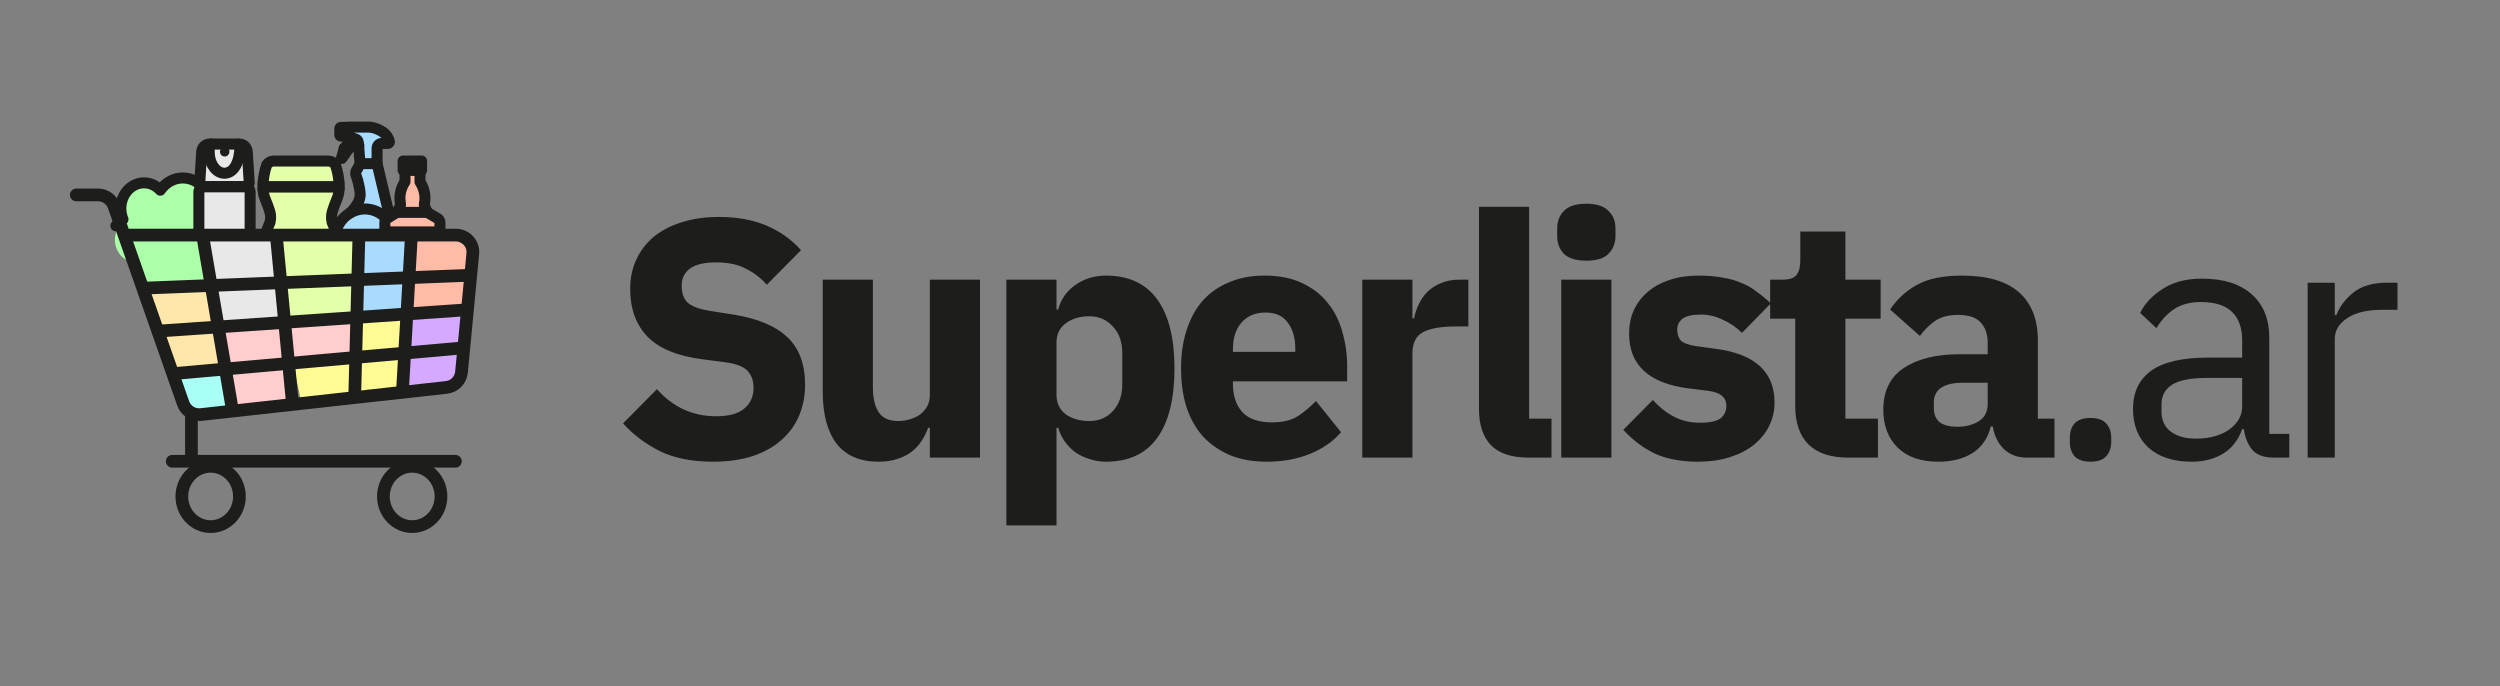 <svg width="295" height="81" viewBox="0 0 295 81" fill="none" xmlns="http://www.w3.org/2000/svg">
<rect x="0" y="0" width="295" height="81" fill="#808080" stroke="none"/>
<g clip-path="url(#clip0)">
<path d="M84.12 54.48C81.667 54.48 79.587 54.067 77.88 53.24C76.173 52.387 74.72 51.293 73.52 49.96L77.52 45.92C79.413 48.053 81.747 49.12 84.52 49.12C86.013 49.12 87.12 48.813 87.84 48.2C88.56 47.587 88.92 46.773 88.92 45.76C88.92 44.987 88.707 44.347 88.28 43.84C87.853 43.307 86.987 42.947 85.68 42.76L82.92 42.4C79.96 42.027 77.787 41.133 76.4 39.72C75.04 38.307 74.36 36.427 74.36 34.08C74.36 32.827 74.6 31.68 75.08 30.64C75.56 29.6 76.24 28.707 77.12 27.96C78.027 27.213 79.12 26.64 80.4 26.24C81.707 25.813 83.187 25.6 84.84 25.6C86.947 25.6 88.8 25.933 90.4 26.6C92 27.267 93.373 28.24 94.52 29.52L90.48 33.6C89.813 32.827 89 32.2 88.04 31.72C87.107 31.213 85.92 30.96 84.48 30.96C83.12 30.96 82.107 31.2 81.44 31.68C80.773 32.16 80.44 32.827 80.44 33.68C80.44 34.64 80.693 35.333 81.2 35.76C81.733 36.187 82.587 36.493 83.76 36.68L86.52 37.12C89.4 37.573 91.533 38.467 92.92 39.8C94.307 41.107 95 42.973 95 45.4C95 46.733 94.76 47.96 94.28 49.08C93.8 50.2 93.093 51.16 92.16 51.96C91.253 52.76 90.12 53.387 88.76 53.84C87.4 54.267 85.853 54.48 84.12 54.48ZM109.721 50.48H109.521C109.334 51.013 109.081 51.52 108.761 52C108.468 52.48 108.081 52.907 107.601 53.28C107.121 53.653 106.548 53.947 105.881 54.16C105.241 54.373 104.494 54.48 103.641 54.48C101.481 54.48 99.841 53.773 98.721 52.36C97.628 50.92 97.081 48.867 97.081 46.2V33H103.001V45.68C103.001 46.96 103.228 47.947 103.681 48.64C104.134 49.333 104.908 49.68 106.001 49.68C106.454 49.68 106.908 49.613 107.361 49.48C107.814 49.347 108.214 49.16 108.561 48.92C108.908 48.653 109.188 48.333 109.401 47.96C109.614 47.587 109.721 47.147 109.721 46.64V33H115.641V54H109.721V50.48ZM118.749 33H124.669V36.52H124.869C125.162 35.347 125.829 34.387 126.869 33.64C127.936 32.893 129.149 32.52 130.509 32.52C133.176 32.52 135.189 33.453 136.549 35.32C137.909 37.187 138.589 39.907 138.589 43.48C138.589 47.053 137.909 49.787 136.549 51.68C135.189 53.547 133.176 54.48 130.509 54.48C129.816 54.48 129.162 54.373 128.549 54.16C127.936 53.973 127.376 53.707 126.869 53.36C126.389 52.987 125.976 52.56 125.629 52.08C125.282 51.573 125.029 51.04 124.869 50.48H124.669V62H118.749V33ZM128.549 49.68C129.669 49.68 130.589 49.293 131.309 48.52C132.056 47.72 132.429 46.653 132.429 45.32V41.68C132.429 40.347 132.056 39.293 131.309 38.52C130.589 37.72 129.669 37.32 128.549 37.32C127.429 37.32 126.496 37.6 125.749 38.16C125.029 38.693 124.669 39.44 124.669 40.4V46.6C124.669 47.56 125.029 48.32 125.749 48.88C126.496 49.413 127.429 49.68 128.549 49.68ZM149.445 54.48C147.845 54.48 146.418 54.227 145.165 53.72C143.912 53.187 142.845 52.453 141.965 51.52C141.112 50.56 140.458 49.4 140.005 48.04C139.578 46.68 139.365 45.16 139.365 43.48C139.365 41.827 139.578 40.333 140.005 39C140.432 37.64 141.058 36.48 141.885 35.52C142.738 34.56 143.778 33.827 145.005 33.32C146.232 32.787 147.632 32.52 149.205 32.52C150.938 32.52 152.418 32.813 153.645 33.4C154.898 33.987 155.912 34.773 156.685 35.76C157.485 36.747 158.058 37.893 158.405 39.2C158.778 40.48 158.965 41.827 158.965 43.24V45H145.485V45.32C145.485 46.707 145.858 47.813 146.605 48.64C147.352 49.44 148.525 49.84 150.125 49.84C151.352 49.84 152.352 49.6 153.125 49.12C153.898 48.613 154.618 48.013 155.285 47.32L158.245 51C157.312 52.093 156.085 52.947 154.565 53.56C153.072 54.173 151.365 54.48 149.445 54.48ZM149.325 36.88C148.125 36.88 147.178 37.28 146.485 38.08C145.818 38.853 145.485 39.893 145.485 41.2V41.52H152.845V41.16C152.845 39.88 152.552 38.853 151.965 38.08C151.405 37.28 150.525 36.88 149.325 36.88ZM160.746 54V33H166.666V37.56H166.866C166.973 36.973 167.159 36.413 167.426 35.88C167.693 35.32 168.039 34.827 168.466 34.4C168.919 33.973 169.453 33.64 170.066 33.4C170.679 33.133 171.399 33 172.226 33H173.266V38.52H171.786C170.053 38.52 168.759 38.747 167.906 39.2C167.079 39.653 166.666 40.493 166.666 41.72V54H160.746ZM180.398 54C178.371 54 176.878 53.507 175.918 52.52C174.984 51.533 174.518 50.107 174.518 48.24V24.4H180.438V49.4H183.078V54H180.398ZM187.187 30.76C185.987 30.76 185.107 30.493 184.547 29.96C184.014 29.4 183.747 28.693 183.747 27.84V26.96C183.747 26.107 184.014 25.413 184.547 24.88C185.107 24.32 185.987 24.04 187.187 24.04C188.387 24.04 189.254 24.32 189.787 24.88C190.347 25.413 190.627 26.107 190.627 26.96V27.84C190.627 28.693 190.347 29.4 189.787 29.96C189.254 30.493 188.387 30.76 187.187 30.76ZM184.227 33H190.147V54H184.227V33ZM200.392 54.48C198.366 54.48 196.659 54.16 195.272 53.52C193.886 52.853 192.646 51.92 191.552 50.72L195.032 47.2C195.779 48.027 196.606 48.68 197.512 49.16C198.419 49.64 199.446 49.88 200.592 49.88C201.766 49.88 202.579 49.707 203.032 49.36C203.486 48.987 203.712 48.493 203.712 47.88C203.712 46.893 203.006 46.307 201.592 46.12L199.312 45.84C194.592 45.253 192.232 43.093 192.232 39.36C192.232 38.347 192.419 37.427 192.792 36.6C193.192 35.747 193.739 35.027 194.432 34.44C195.152 33.827 196.006 33.36 196.992 33.04C198.006 32.693 199.139 32.52 200.392 32.52C201.486 32.52 202.446 32.6 203.272 32.76C204.126 32.893 204.872 33.107 205.512 33.4C206.179 33.667 206.779 34.013 207.312 34.44C207.872 34.84 208.419 35.293 208.952 35.8L205.552 39.28C204.886 38.613 204.126 38.093 203.272 37.72C202.446 37.32 201.592 37.12 200.712 37.12C199.699 37.12 198.979 37.28 198.552 37.6C198.126 37.92 197.912 38.347 197.912 38.88C197.912 39.44 198.059 39.88 198.352 40.2C198.672 40.493 199.259 40.707 200.112 40.84L202.472 41.16C207.086 41.773 209.392 43.88 209.392 47.48C209.392 48.493 209.179 49.427 208.752 50.28C208.326 51.133 207.712 51.88 206.912 52.52C206.139 53.133 205.192 53.613 204.072 53.96C202.979 54.307 201.752 54.48 200.392 54.48ZM218.076 54C216.023 54 214.463 53.48 213.396 52.44C212.356 51.4 211.836 49.88 211.836 47.88V37.6H208.876V33H210.356C211.156 33 211.703 32.813 211.996 32.44C212.29 32.04 212.436 31.48 212.436 30.76V27.32H217.756V33H221.916V37.6H217.756V49.4H221.596V54H218.076ZM239.149 54C238.082 54 237.189 53.667 236.469 53C235.775 52.333 235.335 51.44 235.149 50.32H234.909C234.589 51.68 233.882 52.72 232.789 53.44C231.695 54.133 230.349 54.48 228.749 54.48C226.642 54.48 225.029 53.92 223.909 52.8C222.789 51.68 222.229 50.2 222.229 48.36C222.229 46.147 223.029 44.507 224.629 43.44C226.255 42.347 228.455 41.8 231.229 41.8H234.549V40.48C234.549 39.467 234.282 38.667 233.749 38.08C233.215 37.467 232.322 37.16 231.069 37.16C229.895 37.16 228.962 37.413 228.269 37.92C227.575 38.427 227.002 39 226.549 39.64L223.029 36.52C223.882 35.267 224.949 34.293 226.229 33.6C227.535 32.88 229.295 32.52 231.509 32.52C234.495 32.52 236.735 33.173 238.229 34.48C239.722 35.787 240.469 37.693 240.469 40.2V49.4H242.429V54H239.149ZM230.949 50.36C231.935 50.36 232.775 50.147 233.469 49.72C234.189 49.293 234.549 48.6 234.549 47.64V45.16H231.669C229.349 45.16 228.189 45.947 228.189 47.52V48.12C228.189 48.893 228.429 49.467 228.909 49.84C229.389 50.187 230.069 50.36 230.949 50.36ZM246.682 54.48C245.829 54.48 245.202 54.267 244.802 53.84C244.429 53.413 244.242 52.853 244.242 52.16V51.64C244.242 50.947 244.429 50.387 244.802 49.96C245.202 49.533 245.829 49.32 246.682 49.32C247.536 49.32 248.149 49.533 248.522 49.96C248.922 50.387 249.122 50.947 249.122 51.64V52.16C249.122 52.853 248.922 53.413 248.522 53.84C248.149 54.267 247.536 54.48 246.682 54.48ZM268.336 54C267.136 54 266.269 53.68 265.736 53.04C265.229 52.4 264.909 51.6 264.776 50.64H264.576C264.123 51.92 263.376 52.88 262.336 53.52C261.296 54.16 260.056 54.48 258.616 54.48C256.429 54.48 254.723 53.92 253.496 52.8C252.296 51.68 251.696 50.16 251.696 48.24C251.696 46.293 252.403 44.8 253.816 43.76C255.256 42.72 257.483 42.2 260.496 42.2H264.576V40.16C264.576 38.693 264.176 37.573 263.376 36.8C262.576 36.027 261.349 35.64 259.696 35.64C258.443 35.64 257.389 35.92 256.536 36.48C255.709 37.04 255.016 37.787 254.456 38.72L252.536 36.92C253.096 35.8 253.989 34.853 255.216 34.08C256.443 33.28 257.989 32.88 259.856 32.88C262.363 32.88 264.309 33.493 265.696 34.72C267.083 35.947 267.776 37.653 267.776 39.84V51.2H270.136V54H268.336ZM259.136 51.76C259.936 51.76 260.669 51.667 261.336 51.48C262.003 51.293 262.576 51.027 263.056 50.68C263.536 50.333 263.909 49.933 264.176 49.48C264.443 49.027 264.576 48.533 264.576 48V44.6H260.336C258.496 44.6 257.149 44.867 256.296 45.4C255.469 45.933 255.056 46.707 255.056 47.72V48.56C255.056 49.573 255.416 50.36 256.136 50.92C256.883 51.48 257.883 51.76 259.136 51.76ZM272.303 54V33.36H275.503V37.16H275.703C276.076 36.173 276.743 35.293 277.703 34.52C278.663 33.747 279.983 33.36 281.663 33.36H282.903V36.56H281.023C279.29 36.56 277.93 36.893 276.943 37.56C275.983 38.2 275.503 39.013 275.503 40V54H272.303Z" fill="#1D1D1B"/>
<path d="M40.18 30.819C39.949 29.243 39.511 27.701 38.879 26.229C38.813 25.918 38.799 25.599 38.838 25.283C38.854 25.154 38.885 24.983 39.097 24.395C39.423 23.488 39.561 23.305 39.651 22.82C39.699 22.561 39.718 22.297 39.709 22.033H39.451C39.535 22 39.619 21.961 39.703 21.935C39.697 21.074 39.544 20.22 39.251 19.405C39.161 19.289 39.045 19.192 38.912 19.122C38.779 19.052 38.632 19.01 38.48 19H31.958C31.813 19.011 31.672 19.049 31.544 19.113C31.402 19.184 31.278 19.284 31.182 19.407C31.031 19.827 30.916 20.259 30.84 20.697C30.769 21.107 30.732 21.521 30.729 21.937C30.813 21.962 30.897 22.004 30.981 22.035H30.724C30.713 22.298 30.733 22.562 30.781 22.822C30.871 23.306 31.01 23.489 31.336 24.397C31.548 24.985 31.578 25.155 31.594 25.285C31.633 25.6 31.619 25.919 31.552 26.231C30.921 27.703 30.483 29.245 30.251 30.821C30.042 32.301 30.008 33.8 30.15 35.288C30.247 36.339 30.43 37.38 30.698 38.403C30.742 38.574 30.846 38.725 30.991 38.834C31.136 38.942 31.314 39 31.498 39H38.931C39.115 39 39.294 38.941 39.438 38.833C39.583 38.725 39.686 38.574 39.731 38.403C39.998 37.38 40.182 36.339 40.28 35.288C40.423 33.8 40.389 32.301 40.18 30.819V30.819Z" fill="#E4FFA9"/>
<path d="M40.489 30.819C40.257 29.243 39.82 27.701 39.188 26.229C39.121 25.918 39.107 25.599 39.146 25.283C39.162 25.154 39.193 24.983 39.404 24.395C39.73 23.488 39.87 23.305 39.959 22.82C40.007 22.561 40.026 22.297 40.016 22.033H31.036C31.026 22.297 31.045 22.561 31.093 22.82C31.183 23.305 31.322 23.488 31.648 24.395C31.86 24.983 31.89 25.154 31.906 25.283C31.945 25.599 31.931 25.918 31.864 26.229C31.233 27.701 30.796 29.243 30.564 30.819C30.354 32.3 30.32 33.799 30.462 35.287C30.56 36.337 30.743 37.379 31.01 38.402C31.055 38.573 31.158 38.724 31.303 38.832C31.448 38.94 31.626 38.999 31.81 38.999H39.243C39.427 38.999 39.606 38.94 39.751 38.832C39.896 38.724 39.999 38.573 40.044 38.402C40.311 37.379 40.494 36.337 40.592 35.287C40.733 33.799 40.699 32.3 40.489 30.819V30.819Z" stroke="#1D1D1B" stroke-width="1.3" stroke-miterlimit="10"/>
<path d="M39.9 20.699C39.824 20.26 39.71 19.828 39.558 19.408C39.468 19.291 39.353 19.194 39.22 19.124C39.087 19.054 38.939 19.013 38.788 19.003H32.266C32.122 19.012 31.983 19.049 31.855 19.112C31.713 19.182 31.589 19.283 31.493 19.405C31.199 20.219 31.046 21.074 31.041 21.935C31.154 21.97 31.267 22.029 31.379 22.064C32.76 22.08 34.14 22.047 35.521 22.064H35.54C36.917 22.047 38.293 22.08 39.672 22.064C39.785 22.029 39.898 21.97 40.01 21.935C40.007 21.521 39.971 21.107 39.9 20.699V20.699Z" stroke="#1D1D1B" stroke-width="1.3" stroke-miterlimit="10"/>
<path d="M46.121 26.197C46.145 25.92 46.168 25.643 46.192 25.366L44.783 19.432V17.633C44.783 17.479 44.841 17.331 44.943 17.221C45.046 17.112 45.185 17.051 45.33 17.051H46.05C46.079 17.051 46.108 17.044 46.134 17.03C46.161 17.016 46.183 16.995 46.201 16.97C46.218 16.945 46.23 16.916 46.235 16.885C46.24 16.854 46.239 16.823 46.23 16.793C46.182 16.622 46.113 16.46 46.024 16.309C45.715 15.786 45.256 15.568 44.944 15.417C44.602 15.255 44.237 15.158 43.864 15.129H41.556C41.514 15.129 41.475 15.146 41.446 15.177C41.417 15.208 41.401 15.25 41.401 15.294V15.15L40.523 15.16C40.488 15.161 40.454 15.176 40.43 15.202C40.405 15.229 40.391 15.265 40.391 15.302V16.044C40.391 16.081 40.404 16.116 40.428 16.142C40.452 16.169 40.484 16.185 40.519 16.186L41.401 16.227V16.136C41.401 16.163 41.407 16.189 41.418 16.212C41.429 16.235 41.446 16.255 41.466 16.271L41.401 16.901C41.346 17.067 41.263 17.221 41.157 17.354C41.083 17.446 40.999 17.527 40.907 17.596C40.868 17.791 40.823 17.999 40.763 18.217C40.708 18.415 40.649 18.601 40.588 18.773C40.584 18.781 40.584 18.791 40.587 18.799C40.59 18.808 40.596 18.815 40.603 18.819C40.611 18.824 40.619 18.825 40.628 18.823C40.636 18.82 40.643 18.815 40.648 18.807C40.884 18.471 41.088 18.18 41.285 17.895C41.395 17.736 41.518 17.557 41.747 17.427C41.936 17.323 42.148 17.273 42.36 17.282H42.631C42.681 17.555 42.73 17.83 42.775 18.088V19.434H42.798C42.714 19.61 42.616 19.797 42.502 19.991C42.456 20.07 42.409 20.147 42.363 20.22C42.308 20.306 42.274 20.405 42.264 20.509C42.253 20.612 42.267 20.717 42.303 20.813C42.438 21.172 42.545 21.541 42.624 21.918C42.771 22.625 42.868 23.092 42.701 23.643C42.575 24.052 42.347 24.365 42.209 24.554C41.993 24.85 41.774 25.106 41.611 25.245C41.193 25.488 40.825 25.818 40.528 26.215C40.232 26.611 40.013 27.067 39.885 27.556C39.757 28.044 39.722 28.555 39.782 29.058C39.842 29.561 39.996 30.046 40.236 30.484C40.436 30.849 40.543 31.264 40.545 31.687V32.641C40.545 32.863 40.628 33.076 40.776 33.234C40.923 33.391 41.124 33.479 41.333 33.479H45.45C45.659 33.479 45.859 33.391 46.007 33.234C46.154 33.076 46.237 32.863 46.237 32.641V31.04C46.238 30.883 46.28 30.729 46.359 30.596V30.596C46.753 29.927 46.941 29.144 46.898 28.356C46.856 27.568 46.584 26.814 46.121 26.197V26.197Z" fill="#A9DBFF"/>
<path d="M44.894 25.203C43.2 24.112 40.973 24.708 39.961 26.516C39.636 27.099 39.462 27.763 39.459 28.44C39.455 29.118 39.621 29.784 39.94 30.37C40.141 30.736 40.248 31.151 40.25 31.575V32.529C40.25 32.752 40.334 32.965 40.481 33.123C40.63 33.28 40.83 33.369 41.039 33.369H45.166C45.375 33.369 45.576 33.28 45.724 33.123C45.872 32.965 45.955 32.752 45.955 32.529V30.927C45.956 30.77 45.998 30.616 46.077 30.482V30.482C46.329 30.054 46.498 29.577 46.575 29.078C46.651 28.58 46.634 28.07 46.524 27.579C46.414 27.088 46.213 26.625 45.933 26.217C45.653 25.809 45.3 25.464 44.894 25.203V25.203Z" stroke="#1D1D1B" stroke-width="1.3" stroke-miterlimit="10" stroke-linecap="round" stroke-linejoin="round"/>
<path d="M45.835 26.082C45.859 25.805 45.882 25.527 45.905 25.25L44.494 19.31H43.501H42.507C42.422 19.486 42.324 19.673 42.211 19.867C42.164 19.947 42.117 20.023 42.071 20.096C42.016 20.183 41.982 20.282 41.971 20.385C41.961 20.489 41.974 20.594 42.011 20.69C42.146 21.049 42.253 21.419 42.332 21.796C42.48 22.504 42.577 22.971 42.41 23.523C42.284 23.932 42.055 24.245 41.916 24.435C41.7 24.731 41.481 24.988 41.317 25.127" stroke="#1D1D1B" stroke-width="1.3" stroke-miterlimit="10" stroke-linecap="round" stroke-linejoin="round"/>
<path d="M44.495 19.151V17.509C44.495 17.354 44.552 17.206 44.655 17.097C44.758 16.988 44.897 16.926 45.042 16.926H45.764C45.794 16.926 45.822 16.919 45.849 16.905C45.875 16.891 45.898 16.871 45.916 16.845C45.933 16.82 45.945 16.791 45.95 16.76C45.955 16.729 45.954 16.698 45.945 16.668C45.897 16.497 45.828 16.335 45.739 16.184C45.429 15.66 44.969 15.441 44.657 15.291C44.314 15.128 43.948 15.03 43.574 15H41.261C41.22 15 41.18 15.017 41.151 15.048C41.122 15.079 41.106 15.121 41.106 15.165V16.007C41.106 16.043 41.117 16.078 41.137 16.106C41.157 16.135 41.185 16.156 41.218 16.166L41.971 16.399C42.045 16.422 42.112 16.466 42.164 16.527C42.216 16.587 42.252 16.662 42.266 16.743C42.338 17.147 42.416 18.762 42.484 19.151" stroke="#1D1D1B" stroke-width="1.3" stroke-miterlimit="10" stroke-linecap="round" stroke-linejoin="round"/>
<path d="M41.171 16.141L41.106 16.776C41.051 16.942 40.968 17.096 40.86 17.23C40.787 17.322 40.703 17.403 40.61 17.472C40.572 17.667 40.526 17.875 40.466 18.094C40.411 18.292 40.352 18.477 40.29 18.65C40.287 18.658 40.287 18.668 40.29 18.676C40.292 18.685 40.298 18.692 40.306 18.696C40.313 18.701 40.322 18.702 40.331 18.7C40.339 18.697 40.346 18.692 40.351 18.684C40.587 18.348 40.792 18.056 40.989 17.771C41.1 17.611 41.222 17.432 41.452 17.302C41.642 17.198 41.853 17.148 42.067 17.157H42.34" stroke="#1D1D1B" stroke-width="1.3" stroke-miterlimit="10" stroke-linecap="round" stroke-linejoin="round"/>
<path d="M41.106 16.098L40.222 16.057C40.188 16.055 40.155 16.039 40.131 16.013C40.108 15.986 40.094 15.951 40.094 15.915V15.172C40.094 15.135 40.108 15.099 40.133 15.072C40.158 15.046 40.191 15.031 40.226 15.03L41.106 15.02V16.098Z" stroke="#1D1D1B" stroke-width="1.3" stroke-miterlimit="10" stroke-linecap="round" stroke-linejoin="round"/>
<path d="M25.366 24.742C25.367 23.962 25.148 23.201 24.739 22.566C24.331 21.931 23.754 21.454 23.089 21.201C22.425 20.949 21.706 20.933 21.033 21.158C20.36 21.382 19.767 21.834 19.337 22.451C18.879 21.953 18.278 21.648 17.639 21.591C16.999 21.533 16.362 21.727 15.838 22.137C15.314 22.547 14.935 23.149 14.769 23.837C14.603 24.525 14.659 25.256 14.928 25.903C14.641 26.05 14.385 26.26 14.173 26.519C13.96 26.778 13.797 27.082 13.693 27.412C13.588 27.743 13.544 28.093 13.563 28.443C13.582 28.792 13.664 29.134 13.803 29.448C13.943 29.762 14.139 30.042 14.377 30.271C14.616 30.499 14.893 30.673 15.194 30.781C15.494 30.889 15.81 30.929 16.124 30.899C16.438 30.869 16.744 30.769 17.023 30.605C17.319 31.02 17.579 31.465 17.8 31.934C18.172 32.721 18.426 33.569 18.553 34.447C18.674 35.316 18.663 36.202 18.521 37.067H20.357C20.319 36.623 20.319 36.176 20.357 35.732C20.523 34.061 21.148 32.487 22.146 31.224C22.605 31.419 23.109 31.433 23.576 31.265C24.043 31.096 24.443 30.756 24.711 30.299C24.979 29.842 25.098 29.298 25.048 28.756C24.999 28.213 24.783 27.706 24.438 27.319C25.035 26.625 25.367 25.702 25.366 24.742V24.742ZM18.286 30.2C18.186 29.994 18.082 29.805 17.976 29.631L17.988 29.608C18.328 30.061 18.79 30.379 19.306 30.515C19.182 31.036 19.055 31.56 18.931 32.083C18.795 31.425 18.578 30.791 18.286 30.2V30.2ZM20.122 33.003L20.059 30.572C20.414 30.538 20.757 30.417 21.065 30.218C21.111 30.303 21.161 30.385 21.216 30.463L20.122 33.003Z" fill="#ABFFA9"/>
<path d="M13.675 26.644C13.898 26.321 14.185 26.06 14.514 25.881C14.244 25.238 14.187 24.509 14.352 23.823C14.518 23.137 14.895 22.537 15.419 22.128C15.943 21.719 16.58 21.527 17.219 21.584C17.857 21.642 18.458 21.947 18.914 22.445C19.344 21.83 19.936 21.38 20.607 21.157C21.279 20.934 21.997 20.949 22.661 21.201C23.324 21.452 23.9 21.927 24.308 22.559C24.715 23.192 24.934 23.949 24.934 24.726C24.937 25.681 24.607 26.6 24.013 27.292C24.228 27.53 24.394 27.816 24.501 28.131C24.608 28.446 24.654 28.783 24.634 29.119C24.615 29.455 24.532 29.783 24.389 30.08C24.247 30.378 24.049 30.638 23.809 30.844C23.569 31.05 23.291 31.198 22.996 31.276C22.7 31.355 22.393 31.363 22.095 31.3C21.796 31.237 21.513 31.104 21.264 30.911C21.016 30.717 20.807 30.467 20.652 30.178C20.157 30.497 19.575 30.611 19.011 30.5C18.446 30.389 17.936 30.06 17.57 29.571C17.381 29.919 17.122 30.214 16.812 30.431C16.503 30.649 16.151 30.784 15.787 30.825" stroke="#1D1D1B" stroke-width="1.3" stroke-linecap="round" stroke-linejoin="round"/>
<path d="M18.88 30.539L18.492 32.118C18.352 31.464 18.13 30.835 17.833 30.246C17.729 30.041 17.625 29.854 17.517 29.68" stroke="#1D1D1B" stroke-width="1.3" stroke-linecap="round" stroke-linejoin="round"/>
<path d="M20.809 30.492L19.74 33.004L19.678 30.6" stroke="#1D1D1B" stroke-width="1.3" stroke-linecap="round" stroke-linejoin="round"/>
<path d="M16.585 30.64C16.883 31.052 17.144 31.495 17.366 31.961C17.741 32.743 17.998 33.587 18.127 34.46C18.237 35.249 18.237 36.052 18.127 36.842C18.123 36.87 18.125 36.898 18.132 36.925C18.139 36.953 18.152 36.978 18.169 36.999C18.186 37.021 18.207 37.038 18.231 37.05C18.254 37.061 18.28 37.067 18.306 37.067H19.745C19.769 37.067 19.793 37.062 19.816 37.051C19.838 37.04 19.858 37.025 19.875 37.005C19.892 36.986 19.905 36.963 19.913 36.938C19.921 36.913 19.925 36.886 19.924 36.859C19.903 36.484 19.907 36.108 19.938 35.733C20.106 34.072 20.735 32.507 21.741 31.251" stroke="#1D1D1B" stroke-width="1.3" stroke-linecap="round" stroke-linejoin="round"/>
<path d="M29.122 22.016H28.98C29.102 22.016 29.219 21.964 29.305 21.872C29.392 21.78 29.44 21.655 29.44 21.525L29.214 17.973C29.214 17.846 29.191 17.719 29.145 17.601C29.099 17.483 29.032 17.375 28.947 17.285C28.862 17.195 28.762 17.123 28.651 17.074C28.54 17.025 28.421 17 28.302 17H24.724C24.605 17 24.486 17.025 24.375 17.074C24.265 17.123 24.164 17.195 24.079 17.285C23.995 17.376 23.928 17.483 23.882 17.601C23.836 17.719 23.813 17.846 23.813 17.973L23.586 21.525C23.586 21.59 23.598 21.653 23.621 21.713C23.644 21.773 23.678 21.827 23.721 21.872C23.764 21.918 23.815 21.954 23.871 21.979C23.927 22.003 23.987 22.016 24.047 22.016H23.905C23.795 22.016 23.689 22.062 23.61 22.146C23.532 22.229 23.488 22.342 23.487 22.46V42.536C23.487 42.594 23.498 42.652 23.519 42.706C23.54 42.76 23.571 42.809 23.61 42.851C23.649 42.892 23.695 42.925 23.745 42.947C23.796 42.969 23.851 42.98 23.905 42.98H29.119C29.23 42.98 29.336 42.934 29.414 42.85C29.492 42.767 29.536 42.654 29.536 42.536V22.465C29.537 22.407 29.527 22.349 29.506 22.294C29.486 22.24 29.455 22.19 29.417 22.149C29.378 22.107 29.332 22.073 29.282 22.051C29.231 22.028 29.177 22.016 29.122 22.016Z" fill="#E8E8E8"/>
<path d="M28.91 22.027H24.07C23.736 22.027 23.466 22.315 23.466 22.671V42.336C23.466 42.692 23.736 42.98 24.07 42.98H28.91C29.244 42.98 29.515 42.692 29.515 42.336V22.671C29.515 22.315 29.244 22.027 28.91 22.027Z" stroke="#1D1D1B" stroke-width="1.3" stroke-miterlimit="10" stroke-linecap="round" stroke-linejoin="round"/>
<path d="M28.273 17H24.707C24.465 17 24.234 17.103 24.063 17.286C23.893 17.469 23.797 17.717 23.797 17.976L23.572 21.535C23.572 21.665 23.62 21.79 23.706 21.883C23.792 21.975 23.909 22.027 24.03 22.027H28.95C29.071 22.027 29.188 21.975 29.274 21.883C29.36 21.79 29.408 21.665 29.408 21.535L29.183 17.976C29.183 17.717 29.087 17.469 28.917 17.286C28.746 17.103 28.515 17 28.273 17V17Z" stroke="#1D1D1B" stroke-width="1.3" stroke-miterlimit="10" stroke-linecap="round" stroke-linejoin="round"/>
<path d="M26.517 18.468C26.824 18.468 27.074 18.216 27.074 17.904C27.074 17.592 26.824 17.339 26.517 17.339C26.209 17.339 25.959 17.592 25.959 17.904C25.959 18.216 26.209 18.468 26.517 18.468Z" fill="#1D1D1B"/>
<path d="M24.86 17C24.815 17.097 24.778 17.198 24.749 17.302C24.708 17.459 24.687 17.621 24.688 17.784C24.654 18.984 25.156 19.6 25.156 19.6C25.285 19.821 25.456 20.012 25.658 20.16C25.898 20.337 26.182 20.437 26.474 20.445C26.797 20.44 27.109 20.323 27.362 20.111C27.53 19.969 27.672 19.796 27.78 19.6C28.157 18.981 28.247 18.21 28.282 17.784C28.303 17.623 28.297 17.46 28.264 17.302C28.243 17.201 28.204 17.105 28.148 17.02" stroke="#1D1D1B" stroke-width="1.3" stroke-miterlimit="10" stroke-linecap="round" stroke-linejoin="round"/>
<path d="M52.13 27.122C52.189 27.054 52.221 26.966 52.221 26.874V26.257C52.221 26.161 52.196 26.067 52.151 25.985C52.105 25.902 52.039 25.834 51.96 25.788L50.73 25.058C50.625 24.823 50.519 24.557 50.413 24.314C50.379 24.233 50.369 24.143 50.387 24.057C50.437 23.821 50.461 23.579 50.459 23.337C50.445 22.666 50.241 22.016 49.874 21.47V20.083H50.055V19H47.875V20.083H48.099V21.452C47.726 21.995 47.516 22.646 47.498 23.319C47.495 23.558 47.518 23.797 47.566 24.03C47.588 24.128 47.574 24.23 47.529 24.318L47.142 25.058L45.971 25.786C45.895 25.833 45.832 25.901 45.788 25.982C45.744 26.063 45.721 26.156 45.721 26.249V26.888C45.721 26.972 45.748 27.052 45.797 27.117L46.055 27.46V34.099L45.799 34.367C45.77 34.396 45.748 34.43 45.732 34.469C45.717 34.507 45.709 34.548 45.709 34.59V35.522C45.709 35.603 45.738 35.681 45.791 35.739L46.233 36.224H51.505L52.059 35.744C52.093 35.715 52.12 35.678 52.138 35.636C52.157 35.594 52.166 35.548 52.166 35.502V34.588C52.167 34.507 52.137 34.428 52.083 34.37L51.836 34.101V27.456L52.13 27.122Z" fill="#FFBBA5"/>
<path d="M45.925 36.224H51.197L51.75 35.744C51.784 35.715 51.811 35.678 51.83 35.636C51.849 35.594 51.858 35.548 51.858 35.502V34.589C51.859 34.507 51.829 34.428 51.775 34.37L51.528 34.101V27.456L51.822 27.119C51.88 27.051 51.912 26.962 51.912 26.87V26.257C51.912 26.161 51.888 26.067 51.842 25.985C51.797 25.902 51.731 25.834 51.652 25.788L50.419 25.058C50.312 24.823 50.207 24.558 50.102 24.314C50.066 24.234 50.057 24.143 50.075 24.057C50.125 23.821 50.149 23.579 50.147 23.337C50.132 22.666 49.927 22.015 49.559 21.47V20.083H47.791V21.452C47.417 21.994 47.207 22.646 47.19 23.319C47.187 23.558 47.21 23.797 47.257 24.03C47.279 24.127 47.266 24.23 47.221 24.318L46.834 25.058L45.663 25.786C45.587 25.833 45.524 25.901 45.48 25.982C45.436 26.064 45.413 26.156 45.413 26.25V26.888C45.413 26.972 45.44 27.053 45.49 27.117L45.748 27.46V34.099L45.491 34.367C45.463 34.396 45.441 34.431 45.425 34.469C45.41 34.507 45.402 34.549 45.401 34.59V35.522C45.402 35.603 45.431 35.681 45.484 35.739L45.925 36.224Z" stroke="#1D1D1B" stroke-width="1.3" stroke-miterlimit="10" stroke-linecap="round" stroke-linejoin="round"/>
<path d="M46.865 25.061H50.449" stroke="#1D1D1B" stroke-width="1.3" stroke-miterlimit="10" stroke-linecap="round" stroke-linejoin="round"/>
<path d="M46.039 27.362H51.275" stroke="#1D1D1B" stroke-width="1.3" stroke-miterlimit="10" stroke-linecap="round" stroke-linejoin="round"/>
<path d="M46.428 33.354H50.885" stroke="#1D1D1B" stroke-width="1.3" stroke-miterlimit="10" stroke-linecap="round" stroke-linejoin="round"/>
<path d="M49.747 19H47.567V20.083H49.747V19Z" stroke="#1D1D1B" stroke-width="1.3" stroke-miterlimit="10" stroke-linecap="round" stroke-linejoin="round"/>
<path d="M17.5 36L14.799 28.14H23.981L24.8 33.5V35.087L17.5 36Z" fill="#ABFFA9"/>
<path d="M31.23 28.14H23.981L24.464 31.473L24.948 34.07L25.431 38.07L34.13 37.584L33.55 31.473V28.14H31.23Z" fill="#E8E8E8"/>
<path d="M41.862 37.139L42.477 28.14H48.627L47.397 36.577L41.862 37.139Z" fill="#A9DBFF"/>
<path d="M47.661 37.139L48.256 28.14H53.609L55.393 29.34V31.14L54.798 36.539L47.661 37.139Z" fill="#FFBBA5"/>
<path d="M33.646 33.07L34.13 37.57L42.828 37.07V27.07L32.68 28.07L33.646 33.07Z" fill="#E4FFA9"/>
<path d="M46.694 41.57L46.399 45.57H53.46L54.427 44.07L54.91 36.57L47.661 37.07L46.694 41.57Z" fill="#D4A9FF"/>
<path d="M42.345 42.07V37.57H48L47.5 42L47.178 46L41.862 47.07L35.579 47.57L34.613 43.07L42.345 42.07Z" fill="#FFFB94"/>
<path d="M22.048 49.07L20.598 44L26.397 43.07L27.364 48.57L22.048 49.07Z" fill="#A9FFF5"/>
<path d="M25.914 39.07L27.364 48.07L35.096 47.57L34.613 43.07L42.345 42.07V37.07L37.513 37.57H34.13L25.914 39.07Z" fill="#FFCDCD"/>
<path d="M26.397 43.57L24.948 34.07L17 34.5L18.665 39.57L20.598 43.57H26.397Z" fill="#FFE7A9"/>
<path d="M17 34L55 32.5" stroke="#1D1D1B" stroke-width="1.5" stroke-linecap="round"/>
<path d="M18.665 39.07L54.91 36.57" stroke="#1D1D1B" stroke-width="1.5" stroke-linecap="round"/>
<path d="M20.785 44.06L54.427 41.07" stroke="#1D1D1B" stroke-width="1.5" stroke-linecap="round"/>
<path d="M48.549 27.744L47.5 46" stroke="#1D1D1B" stroke-width="1.5" stroke-linecap="round"/>
<path d="M42.345 28.07L41.862 46.57" stroke="#1D1D1B" stroke-width="1.5" stroke-linecap="round"/>
<path d="M32.607 27.837L34.5 47.5" stroke="#1D1D1B" stroke-width="1.5" stroke-linecap="round"/>
<path d="M23.902 27.744L27.341 47.907" stroke="#1D1D1B" stroke-width="1.5" stroke-linecap="round"/>
<path d="M9 23H11.569C12.418 23 13.175 23.537 13.456 24.338L21.611 47.592C21.919 48.471 22.793 49.02 23.718 48.918L52.685 45.714C53.626 45.609 54.366 44.859 54.456 43.916L55.791 29.934C55.903 28.76 54.98 27.744 53.8 27.744H15.217" stroke="#1D1D1B" stroke-width="1.5" stroke-linecap="round"/>
<path d="M22.59 49.093V53.837" stroke="#1D1D1B" stroke-width="1.5" stroke-linecap="round"/>
<path d="M20.325 54.43H53.735" stroke="#1D1D1B" stroke-width="1.5" stroke-linecap="round"/>
<ellipse rx="3.398" ry="3.558" transform="matrix(-1 0 0 1 24.855 58.581)" stroke="#1D1D1B" stroke-width="1.5" stroke-linecap="round"/>
<ellipse rx="3.398" ry="3.558" transform="matrix(-1 0 0 1 48.639 58.581)" stroke="#1D1D1B" stroke-width="1.5" stroke-linecap="round"/>
</g>
<defs>
<clipPath id="clip0">
<rect width="295" height="81" fill="white"/>
</clipPath>
</defs>
</svg>
